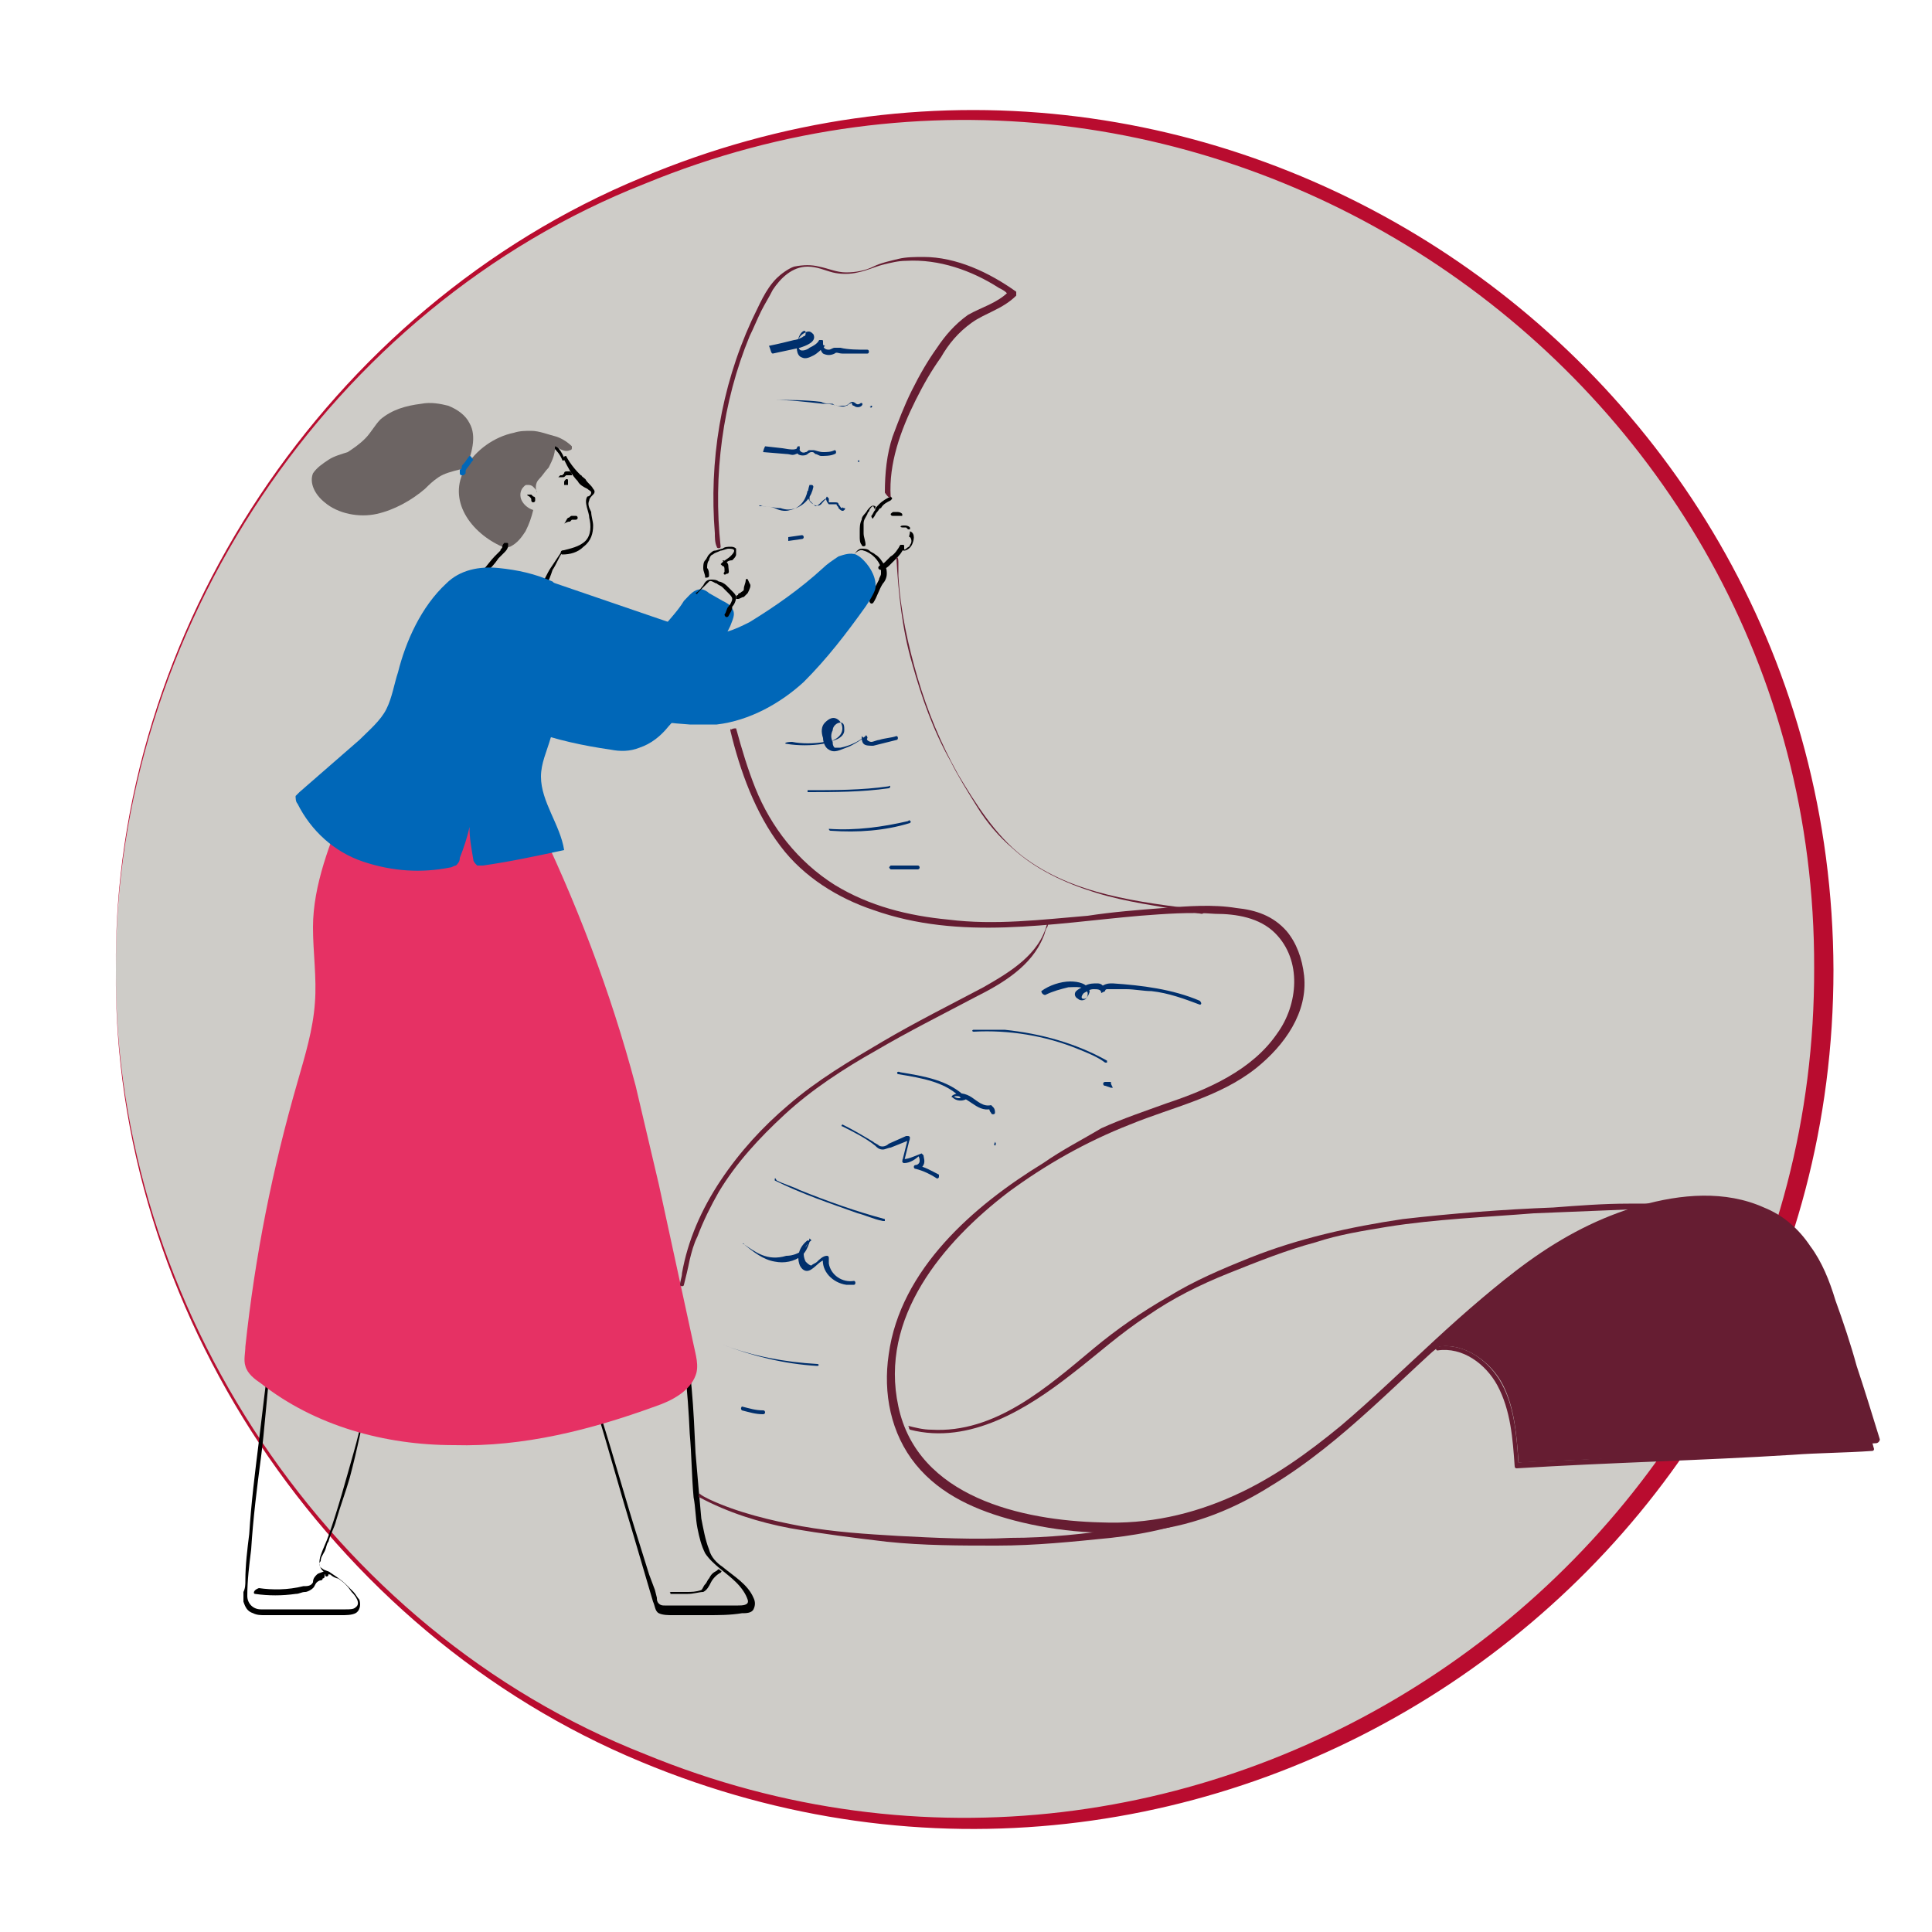 <?xml version="1.0" encoding="utf-8"?>
<!-- Generator: Adobe Illustrator 26.3.1, SVG Export Plug-In . SVG Version: 6.00 Build 0)  -->
<svg version="1.1" id="Capa_1" xmlns="http://www.w3.org/2000/svg" xmlns:xlink="http://www.w3.org/1999/xlink" x="0px" y="0px"
	 viewBox="0 0 100 100" style="enable-background:new 0 0 100 100;" xml:space="preserve">
<style type="text/css">
	.st0{fill:#CECCC8;}
	.st1{fill:#B90C2F;}
	.st2{fill:#0067B8;}
	.st3{fill:#E63164;}
	.st4{fill:#6C6463;}
	.st5{fill:#661D32;}
	.st6{fill:#002F6C;}
</style>
<g>
	<circle class="st0" cx="50.2" cy="50.2" r="44.2"/>
	<path class="st1" d="M6,50.2c-0.2-17.5,11-34.3,27.2-41c29.2-12.3,61.6,9.3,61.7,41c0,31.7-32.4,53.2-61.7,41
		C17,84.5,5.8,67.7,6,50.2L6,50.2z M6,50.2C5.9,67.6,17.1,84.4,33.4,90.8c28.7,11.8,60.6-9.6,60.5-40.7C94,19.1,62.1-2.3,33.4,9.5
		C17.1,15.9,5.9,32.7,6,50.2L6,50.2z"/>
</g>
<path class="st2" d="M27.4,37.8c1.4,0.5,2.8,0.8,4.2,1c0.5,0.1,1,0.1,1.5-0.1c0.6-0.2,1.1-0.6,1.5-1.1c1.4-1.5,2.3-3.4,3.2-5.2
	c0.1-0.3,0.3-0.6,0.1-0.9c-0.1-0.2-0.3-0.3-0.5-0.4l-0.7-0.4c-0.1-0.1-0.3-0.2-0.4-0.2c-0.4,0-0.6,0.3-0.9,0.6
	c-0.3,0.5-0.7,0.9-1.1,1.4c-0.4,0.4-0.8,0.8-1.3,1c-0.6,0.3-1.2,0.3-1.8,0.3c-1.1,0-2.2-0.1-3.3-0.4"/>
<path d="M14,69.7c-0.2,1.6-0.4,3.2-0.6,4.9c-0.2,1.6-0.4,3.2-0.5,4.8c-0.1,0.8-0.2,1.6-0.2,2.4c0,0.2,0,0.4-0.1,0.6
	c0,0.2,0,0.3,0,0.5c0.1,0.3,0.2,0.5,0.5,0.6c0.2,0.1,0.4,0.1,0.6,0.1l0.9,0l2.3,0l0.8,0c0.2,0,0.5,0,0.7-0.1
	c0.2-0.1,0.3-0.4,0.2-0.7c0,0,0,0,0,0c-0.1-0.1-0.2-0.3-0.3-0.4c-0.1-0.1-0.2-0.2-0.4-0.4c-0.2-0.2-0.5-0.4-0.8-0.6
	c-0.1-0.1-0.3-0.1-0.4-0.2c-0.2-0.1-0.2-0.3-0.1-0.4c0-0.2,0.1-0.3,0.2-0.5c0.1-0.2,0.1-0.4,0.2-0.5c0.1-0.4,0.3-0.7,0.4-1.1
	c0.2-0.7,0.5-1.5,0.7-2.2c0.4-1.5,0.7-3,1-4.5c0.3-1.5,0.4-3,0.6-4.6c0-0.4,0-0.8,0.1-1.1c0-0.1-0.2-0.1-0.2,0
	c-0.1,1.5-0.2,3-0.4,4.5c-0.2,1.5-0.5,3-0.9,4.4s-0.8,2.9-1.3,4.3c-0.1,0.3-0.3,0.7-0.4,1c-0.1,0.3-0.1,0.6,0.1,0.8
	c0.1,0.1,0.3,0.2,0.4,0.2c0.1,0.1,0.3,0.2,0.4,0.2c0.3,0.2,0.5,0.4,0.7,0.7c0.2,0.2,0.5,0.6,0.2,0.8c-0.1,0.1-0.3,0.1-0.5,0.1
	c-0.2,0-0.3,0-0.5,0l-2.2,0l-1.7,0c-0.4,0-0.7-0.3-0.7-0.7c0-0.8,0.1-1.6,0.2-2.4c0.1-1.6,0.3-3.2,0.5-4.7s0.3-3.2,0.5-4.8l0.1-1.2
	C14.1,69.6,14,69.6,14,69.7L14,69.7z"/>
<path d="M30.8,72.7c0.7,2.3,1.3,4.5,2,6.8l1,3.4c0.1,0.2,0.1,0.5,0.3,0.6s0.5,0.1,0.7,0.1c0.6,0,1.2,0,1.8,0c0.6,0,1.2,0,1.8-0.1
	c0.2,0,0.5,0,0.6-0.2c0.1-0.2,0.1-0.4,0-0.6c-0.3-0.7-1-1.1-1.6-1.6c-0.3-0.2-0.6-0.5-0.7-0.9c-0.2-0.5-0.3-1.1-0.4-1.6
	c-0.1-1.1-0.2-2.2-0.3-3.4c-0.1-2.2-0.2-4.5-0.7-6.7c-0.1-0.3-0.1-0.5-0.2-0.8c0,0-0.1-0.1-0.1-0.1c0,0-0.1,0.1-0.1,0.1
	c0.5,2.1,0.7,4.3,0.8,6.5c0.1,1.1,0.1,2.2,0.2,3.3c0.1,0.5,0.1,1.1,0.2,1.6c0.1,0.5,0.2,0.9,0.4,1.3c0.4,0.6,1.1,1,1.6,1.5
	c0.3,0.3,0.5,0.6,0.6,0.9c0.1,0.3-0.3,0.3-0.5,0.3c-0.3,0-0.6,0-0.8,0c-0.6,0-1.1,0-1.7,0c-0.3,0-0.6,0-0.9,0c-0.1,0-0.3,0-0.4,0
	c-0.1,0-0.2,0-0.3-0.1c-0.1-0.1-0.1-0.2-0.1-0.3l-0.1-0.4l-0.3-0.8l-0.5-1.6c-0.7-2.2-1.3-4.4-2-6.6l-0.2-0.8
	C30.9,72.7,30.9,72.6,30.8,72.7C30.8,72.7,30.8,72.7,30.8,72.7L30.8,72.7z"/>
<path class="st3" d="M17.9,41.6c-0.8,2-1.7,4.2-1.7,6.4c0,1.3,0.2,2.6,0.1,3.9c-0.1,1.4-0.5,2.7-0.9,4.1c-1.3,4.5-2.2,9-2.7,13.7
	c0,0.3-0.1,0.7,0,1c0.1,0.4,0.5,0.7,0.8,0.9c2.8,2.2,6.4,3.2,10,3.2c3.6,0.1,7.1-0.8,10.4-2c0.9-0.3,1.8-0.8,2.1-1.6
	c0.2-0.5,0-1.1-0.1-1.6c-0.6-2.8-1.2-5.5-1.8-8.3c-0.4-1.7-0.8-3.4-1.2-5.1c-1.3-4.9-3.1-9.6-5.3-14.1"/>
<path d="M25.5,26.9c-0.3-0.5-0.4-1.1-0.4-1.7c0-0.6,0-1.2,0.3-1.6c0.3-0.4,0.7-0.7,1.1-0.8c0.4-0.1,1-0.2,1.4-0.1
	c0.5,0.2,1,0.6,1.2,1.1c0,0.1,0.2,0,0.1-0.1c-0.2-0.5-0.6-0.9-1.1-1.1c-0.5-0.2-1-0.2-1.5-0.1c-0.5,0.1-1,0.4-1.3,0.8
	c-0.4,0.5-0.5,1.1-0.5,1.7c0,0.7,0.1,1.4,0.5,2C25.4,27,25.5,27,25.5,26.9C25.5,27,25.5,26.9,25.5,26.9L25.5,26.9z"/>
<path d="M29.2,23.8c0.2,0.4,0.4,0.8,0.7,1.1c0.1,0.2,0.3,0.3,0.5,0.4c0.1,0.1,0.2,0.1,0.2,0.2c0,0.1-0.1,0.2-0.2,0.2
	c-0.2,0.3,0.1,0.8,0.1,1.1c0.1,0.4,0.1,0.9-0.2,1.2c-0.3,0.3-0.8,0.4-1.2,0.5c-0.1,0-0.1,0.2,0,0.2c0.4,0,0.8-0.1,1.1-0.4
	c0.4-0.3,0.5-0.7,0.5-1.1c0-0.2-0.1-0.5-0.1-0.7c-0.1-0.2-0.2-0.4-0.1-0.6c0-0.1,0.1-0.2,0.2-0.3c0.1-0.1,0.1-0.2,0-0.3
	c-0.1-0.2-0.3-0.3-0.4-0.5c-0.4-0.3-0.8-0.8-1-1.2C29.2,23.6,29.1,23.7,29.2,23.8L29.2,23.8z"/>
<path d="M29.3,24.8C29.3,24.8,29.3,24.8,29.3,24.8c-0.1,0.1-0.1,0.1-0.1,0.2c0,0,0,0.1,0,0.1c0,0,0,0,0,0c0,0,0,0,0,0c0,0,0,0,0.1,0
	c0,0,0,0,0.1,0c0,0,0,0,0,0c0,0,0,0,0,0c0,0,0,0,0,0c0,0,0,0,0-0.1c0,0,0,0,0,0c0,0,0,0,0,0c0,0,0,0,0,0c0,0,0,0,0,0L29.3,24.8
	C29.4,24.8,29.4,24.8,29.3,24.8c0,0.1,0,0.1,0,0.1c0,0,0,0.1,0,0.1l0,0c0,0,0,0,0,0l0,0c0,0,0,0,0,0v0c0,0,0,0,0,0v0c0,0,0,0,0,0
	l0,0c0,0,0,0,0,0l0,0l0.1,0h0l0,0c0,0,0,0,0,0l0,0c0,0,0,0,0,0l0,0c0,0,0,0,0,0l0,0c0,0,0,0,0,0v0c0,0,0,0,0,0v0c0,0,0-0.1,0-0.1
	c0,0,0,0,0,0C29.4,24.8,29.4,24.8,29.3,24.8C29.4,24.7,29.4,24.7,29.3,24.8L29.3,24.8z"/>
<path d="M28.9,24.7L28.9,24.7L28.9,24.7c0,0,0.1,0,0.1,0l0.1,0c0,0,0,0,0,0l0,0c0.1,0,0.1,0,0.2-0.1l0,0c0,0,0,0,0.1,0l0,0l0,0l0,0
	c0.1,0,0.1,0,0.2,0c0,0,0,0,0,0c0-0.1,0-0.1-0.1-0.2c-0.1,0-0.1,0-0.2,0c0,0-0.1,0-0.1,0.1c0,0,0,0-0.1,0.1l0,0c0,0,0,0,0,0l0,0l0,0
	c0,0,0,0-0.1,0c0,0,0,0,0,0c0,0,0,0,0,0L28.9,24.7C28.8,24.6,28.8,24.6,28.9,24.7C28.8,24.7,28.8,24.7,28.9,24.7
	C28.8,24.7,28.9,24.7,28.9,24.7L28.9,24.7z"/>
<path class="st4" d="M28.7,22.9c0.1,0.5-0.1,0.9-0.3,1.3c-0.2,0.2-0.3,0.4-0.5,0.6s-0.2,0.5-0.1,0.7c0-0.1-0.1-0.2-0.2-0.3
	c-0.1-0.1-0.2-0.1-0.3-0.1c-0.1,0-0.1,0-0.2,0.1c-0.2,0.2-0.2,0.5-0.1,0.7c0.1,0.2,0.3,0.4,0.6,0.5c-0.1,0.4-0.2,0.7-0.4,1.1
	c-0.2,0.3-0.4,0.6-0.8,0.8c-0.1,0-0.2,0.1-0.2,0.1c-0.1,0-0.1,0-0.2-0.1c-1.6-0.7-2.9-2.4-1.9-4.1c0.5-0.9,1.5-1.6,2.5-1.8
	c0.3-0.1,0.6-0.1,0.9-0.1c0.4,0,0.9,0.2,1.3,0.3c0.3,0.1,0.6,0.3,0.8,0.5c0,0,0,0,0,0.1c0,0.1-0.1,0.1-0.1,0.1
	c-0.2,0.1-0.4,0-0.6-0.1c-0.1-0.1-0.2-0.1-0.2-0.1"/>
<path d="M27.4,25.7L27.4,25.7C27.3,25.7,27.3,25.7,27.4,25.7L27.4,25.7L27.4,25.7L27.4,25.7L27.4,25.7
	C27.4,25.7,27.4,25.7,27.4,25.7C27.4,25.7,27.4,25.7,27.4,25.7L27.4,25.7C27.4,25.7,27.4,25.7,27.4,25.7
	C27.4,25.7,27.4,25.7,27.4,25.7L27.4,25.7C27.4,25.7,27.4,25.7,27.4,25.7L27.4,25.7L27.4,25.7c0.1,0.1,0.1,0.1,0.1,0.1L27.4,25.7
	c0.1,0.1,0.1,0.1,0.1,0.2v0c0,0,0,0,0,0v0c0,0,0,0,0,0l0.1-0.1l0,0l0,0l0,0l0,0l0,0c0,0,0,0,0,0l0,0c0,0,0,0,0,0v0c0,0,0,0,0,0v0
	c0,0,0,0,0,0l0,0c0,0,0,0,0,0l0,0c0,0,0-0.1,0-0.1c0,0,0,0-0.1,0C27.5,25.7,27.4,25.7,27.4,25.7c0.1,0.1,0.1,0.1,0.1,0.2
	c0,0,0,0.1,0.1,0.1c0,0,0.1,0,0.1-0.1c0,0,0-0.1,0-0.1c0,0,0-0.1-0.1-0.1c0,0-0.1-0.1-0.1-0.1c0,0-0.1,0-0.1,0
	C27.3,25.6,27.2,25.6,27.4,25.7C27.3,25.7,27.3,25.7,27.4,25.7L27.4,25.7z"/>
<path d="M30.1,24.6C30.1,24.6,30.1,24.6,30.1,24.6C30,24.6,30,24.6,30.1,24.6c-0.1,0-0.1,0-0.1,0c0,0-0.1,0-0.1,0c0,0,0,0-0.1,0.1
	c0,0,0,0,0,0c0,0,0,0,0,0c0,0,0,0,0,0.1c0,0,0,0,0.1,0c0,0,0,0,0.1,0l0,0l0,0c0,0,0,0,0,0l0,0l0,0l0,0l0,0l0,0c0,0,0,0,0,0h0
	c0,0,0,0,0,0h0h0C30,24.7,30.1,24.7,30.1,24.6C30.1,24.7,30.1,24.6,30.1,24.6C30.1,24.6,30.1,24.6,30.1,24.6L30.1,24.6z"/>
<path class="st4" d="M24.1,24.3c0.3-0.8,0.6-1.7,0.2-2.4c-0.2-0.4-0.6-0.7-1.1-0.9c-0.4-0.1-0.9-0.2-1.4-0.1
	c-0.8,0.1-1.5,0.3-2.1,0.8c-0.3,0.3-0.5,0.7-0.8,1c-0.3,0.3-0.6,0.5-0.9,0.7c-0.3,0.1-0.7,0.2-1,0.4c-0.3,0.2-0.6,0.4-0.8,0.7
	c-0.2,0.5,0.1,1.1,0.6,1.5c0.7,0.6,1.8,0.8,2.7,0.6c0.9-0.2,1.8-0.7,2.5-1.3c0.2-0.2,0.4-0.4,0.7-0.6c0.3-0.2,0.7-0.3,1.1-0.4"/>
<path class="st2" d="M24.3,23.6c-0.1,0.1-0.2,0.3-0.3,0.4c-0.1,0.1-0.1,0.1-0.1,0.2c0,0,0,0.1-0.1,0.1c0,0.1,0,0.1,0,0.2
	c0,0.1,0.1,0.1,0.1,0.1c0,0,0.1,0,0.1,0c0,0,0.1-0.1,0.1-0.1c0,0,0-0.1,0-0.1c0-0.1,0.1-0.2,0.1-0.2c0.1-0.1,0.2-0.3,0.3-0.4
	C24.4,23.7,24.4,23.6,24.3,23.6C24.3,23.6,24.3,23.6,24.3,23.6L24.3,23.6z"/>
<path d="M29.1,28.5c-0.2,0.3-0.4,0.6-0.6,0.9c-0.2,0.3-0.3,0.6-0.5,0.9c0,0.1,0,0.1,0.1,0.1c0,0,0.1,0,0.1,0
	c0.2-0.3,0.3-0.6,0.4-0.9c0.2-0.3,0.3-0.6,0.5-0.9C29.3,28.5,29.2,28.5,29.1,28.5L29.1,28.5z"/>
<path d="M25.2,29.6c0.2-0.2,0.4-0.4,0.6-0.7c0.1-0.1,0.2-0.2,0.3-0.3c0.1-0.1,0.2-0.2,0.2-0.4c0-0.1,0-0.1-0.1-0.1c0,0,0,0-0.1,0
	c0,0-0.1,0.1-0.1,0.2c0,0.1-0.1,0.1-0.1,0.2c-0.1,0.1-0.2,0.2-0.3,0.3c-0.2,0.2-0.4,0.5-0.6,0.7C25.1,29.5,25.2,29.6,25.2,29.6
	L25.2,29.6z"/>
<path class="st2" d="M28.6,30.1c-0.9-0.4-1.8-0.6-2.8-0.7c-1-0.1-2,0.1-2.7,0.8c-1.3,1.2-2.1,3-2.5,4.6c-0.2,0.6-0.3,1.3-0.6,1.9
	c-0.3,0.6-0.9,1.1-1.4,1.6l-3.1,2.7c-0.1,0.1-0.1,0.1-0.2,0.2c0,0.1,0,0.3,0.1,0.4c0.7,1.4,1.9,2.5,3.4,3s3,0.6,4.5,0.3
	c0.1,0,0.2-0.1,0.3-0.1c0.1-0.1,0.2-0.2,0.2-0.4c0.2-0.5,0.4-1.1,0.5-1.6c0,0.6,0.1,1.1,0.2,1.7c0,0.1,0.1,0.2,0.2,0.3
	c0.1,0,0.2,0,0.3,0c1.4-0.2,2.8-0.5,4.2-0.8c-0.2-1.3-1.2-2.5-1.2-3.8c0-0.7,0.3-1.3,0.5-2c0.5-1.2,0.9-2.4,1.2-3.6
	c0.2-0.7,0.3-1.4,0.3-2.2c-0.1-0.8-0.5-1.6-1.2-2.1"/>
<path d="M43.7,29.1l0.5-0.4c0.1-0.1,0.3-0.3,0.5-0.2c0.4,0.1,0.8,0.5,0.9,0.9c0,0.1,0,0.2,0,0.3c0,0.1-0.1,0.2-0.1,0.3
	c-0.2,0.4-0.4,0.7-0.5,1.1c0,0.1,0.1,0.2,0.2,0.1c0.2-0.3,0.3-0.7,0.5-1c0.1-0.1,0.2-0.3,0.2-0.5c0-0.1,0-0.3-0.1-0.4
	c-0.1-0.2-0.3-0.5-0.5-0.6c-0.1-0.1-0.2-0.1-0.3-0.2c-0.1-0.1-0.3-0.1-0.4-0.1c-0.2,0-0.3,0.2-0.4,0.3L43.6,29
	C43.5,29,43.6,29.1,43.7,29.1L43.7,29.1z"/>
<path d="M45.3,26.2c-0.2-0.1-0.3,0.1-0.4,0.2c-0.1,0.2-0.3,0.3-0.3,0.5c-0.1,0.2-0.1,0.4-0.1,0.6c0,0.1,0,0.2,0,0.3
	c0,0.1,0,0.3,0.1,0.4c0,0.1,0.2,0.1,0.2,0c0-0.2-0.1-0.4-0.1-0.6c0-0.2,0-0.4,0-0.5c0-0.2,0.1-0.3,0.2-0.5c0-0.1,0.1-0.1,0.1-0.2
	c0,0,0.1-0.2,0.2-0.2C45.3,26.4,45.3,26.4,45.3,26.2C45.4,26.3,45.3,26.3,45.3,26.2L45.3,26.2z"/>
<path d="M46.1,25.7c-0.2,0.1-0.4,0.2-0.6,0.4c-0.1,0.1-0.2,0.2-0.2,0.3c-0.1,0.1-0.1,0.2-0.2,0.3c0,0.1,0.1,0.2,0.1,0.1
	c0.1-0.1,0.1-0.2,0.2-0.3c0.1-0.1,0.1-0.2,0.2-0.2c0.1-0.2,0.3-0.3,0.5-0.4C46.2,25.8,46.2,25.8,46.1,25.7
	C46.2,25.7,46.1,25.7,46.1,25.7L46.1,25.7z"/>
<path d="M46.2,26.7L46.2,26.7L46.2,26.7L46.2,26.7l0.1,0h0.1h0c0,0,0,0,0,0l0,0c0,0,0,0,0.1,0l0,0l0,0c0,0,0,0,0.1,0l0,0l0,0l0,0
	c0,0,0.1,0,0.1,0c0,0,0-0.1,0-0.1c-0.1-0.1-0.2-0.1-0.3-0.1c0,0-0.1,0-0.1,0c-0.1,0-0.1,0-0.2,0.1C46.1,26.6,46.1,26.7,46.2,26.7
	C46.2,26.7,46.2,26.8,46.2,26.7L46.2,26.7z"/>
<path d="M46.7,27.3C46.7,27.3,46.7,27.3,46.7,27.3C46.7,27.3,46.7,27.3,46.7,27.3C46.7,27.3,46.7,27.3,46.7,27.3L46.7,27.3
	C46.7,27.3,46.8,27.3,46.7,27.3l0.1,0l0,0l0,0l0.1,0l0.1,0.1c0,0,0.1,0,0.1,0c0,0,0-0.1,0-0.1c-0.1-0.1-0.2-0.1-0.3-0.1
	c-0.1,0-0.2,0-0.2,0.1C46.6,27.2,46.6,27.3,46.7,27.3C46.7,27.3,46.7,27.3,46.7,27.3L46.7,27.3z"/>
<path d="M47.1,27.8c0.1,0.1,0.1,0.3,0,0.4c0,0.1-0.1,0.1-0.2,0.2c0,0-0.1,0.1-0.1,0s0-0.1,0-0.1c0-0.1,0-0.1-0.1-0.1
	c0,0-0.1,0-0.1,0c-0.1,0.2-0.3,0.5-0.5,0.6c-0.1,0.1-0.2,0.2-0.3,0.3c-0.1,0.1-0.2,0.1-0.3,0.2c-0.1,0.1,0,0.2,0.1,0.2
	c0.1,0,0.3-0.1,0.4-0.2c0.1-0.1,0.2-0.2,0.3-0.3c0.2-0.2,0.4-0.4,0.5-0.7l-0.2-0.1c0,0.1,0,0.3,0.2,0.3c0.1,0,0.3-0.1,0.4-0.3
	c0.1-0.2,0.2-0.6-0.1-0.7C47.1,27.7,47,27.8,47.1,27.8L47.1,27.8z"/>
<path class="st2" d="M27.6,29.8l7.3,2.5c0.9,0.3,1.8,0.6,2.7,0.4c0.4-0.1,0.8-0.3,1.2-0.5c1.3-0.8,2.6-1.7,3.8-2.8
	c0.2-0.2,0.5-0.4,0.8-0.6c0.3-0.1,0.6-0.2,0.9-0.1c0.2,0.1,0.3,0.2,0.4,0.3c0.4,0.4,0.7,1,0.6,1.5c-0.1,0.3-0.3,0.6-0.5,0.9
	c-1,1.4-2,2.7-3.2,3.9c-1.2,1.1-2.8,2-4.5,2.2c-0.5,0-1,0-1.4,0c-1.5-0.1-6-0.6-7.5-0.9c-1.5-0.4,0.1-0.7-1.1-1.7"/>
<path d="M13.2,82.5c0.7,0.1,1.4,0.1,2.1,0c0.2,0,0.3-0.1,0.5-0.1c0.1,0,0.3-0.1,0.4-0.2c0.1-0.1,0.1-0.2,0.2-0.3
	c0,0,0.1-0.1,0.2-0.1c0,0,0.1,0,0.1-0.1c0,0,0.1,0,0.1-0.1l0-0.1v0l0.1-0.1h0c-0.1,0-0.1,0.2,0,0.2h0c0,0,0.1,0,0.1-0.1
	c0-0.1-0.1-0.2-0.2-0.2c-0.1,0.1-0.3,0.1-0.4,0.2c-0.1,0.1-0.2,0.2-0.2,0.4c-0.1,0.2-0.3,0.2-0.5,0.2c-0.8,0.2-1.6,0.2-2.3,0.1
	C13.1,82.3,13.1,82.5,13.2,82.5L13.2,82.5z"/>
<path d="M34.7,82.5c0.3,0,0.6,0,0.9,0c0.3,0,0.6-0.1,0.8-0.1c0.2-0.1,0.3-0.3,0.4-0.5c0.1-0.2,0.3-0.4,0.5-0.5c0,0,0.1-0.1,0-0.1
	c0,0,0,0,0,0c-0.1-0.1-0.1-0.1-0.2,0c-0.1,0.1,0,0.2,0.1,0.1h0l-0.1,0l0,0l0-0.1c-0.2,0.1-0.3,0.2-0.4,0.4c-0.1,0.1-0.1,0.2-0.2,0.3
	s-0.1,0.2-0.2,0.3c-0.3,0.1-0.5,0.1-0.8,0.1c-0.3,0-0.6,0-0.9,0C34.7,82.4,34.7,82.4,34.7,82.5C34.7,82.5,34.7,82.5,34.7,82.5
	L34.7,82.5z"/>
<path d="M36.1,30.7l0.3-0.3c0.1-0.1,0.2-0.2,0.3-0.3s0.3,0.1,0.4,0.1c0.1,0.1,0.2,0.1,0.3,0.2c0.1,0.1,0.2,0.2,0.3,0.3
	c0.1,0.1,0.2,0.2,0.2,0.3c0,0.1-0.1,0.3-0.2,0.4c-0.1,0.1-0.1,0.3-0.2,0.4c0,0.1,0.1,0.2,0.2,0.1c0.1-0.2,0.2-0.3,0.2-0.5
	c0.1-0.1,0.2-0.3,0.2-0.5c0-0.1-0.1-0.2-0.2-0.3c-0.1-0.1-0.2-0.2-0.3-0.3c-0.1-0.1-0.3-0.2-0.4-0.2c-0.1-0.1-0.3-0.1-0.4-0.1
	c-0.2,0-0.3,0.1-0.4,0.3c-0.1,0.1-0.2,0.3-0.4,0.4C36,30.7,36.1,30.8,36.1,30.7L36.1,30.7z"/>
<path d="M36.7,29.8c0-0.1,0-0.3-0.1-0.4c0-0.1,0-0.3,0.1-0.4c0-0.1,0.1-0.3,0.2-0.3c0.1-0.1,0.2-0.1,0.4-0.2c0.1,0,0.3-0.1,0.4-0.1
	c0.1,0,0.3,0,0.3,0.1c0,0.1-0.1,0.2-0.2,0.3c-0.1,0.1-0.3,0.2-0.4,0.3c0,0-0.1,0.1-0.1,0.1c0,0,0.1,0.1,0.1,0.1
	c0.1,0,0.1,0.1,0.1,0.2c0,0.1,0,0.1,0,0.1c-0.1,0.1,0,0.2,0.1,0.1c0.2,0,0.1-0.2,0.1-0.4c0-0.2-0.2-0.3-0.3-0.3l0.1,0.2
	c0.1-0.1,0.2-0.2,0.4-0.2c0.1-0.1,0.2-0.2,0.2-0.3c0-0.1,0-0.2,0-0.3c-0.1-0.1-0.2-0.1-0.3-0.1c-0.1,0-0.3,0-0.4,0.1
	c-0.1,0-0.3,0.1-0.4,0.1c-0.1,0-0.2,0.1-0.3,0.2c-0.1,0.1-0.1,0.2-0.2,0.3c-0.1,0.1-0.1,0.3-0.1,0.4c0,0.2,0.1,0.3,0.1,0.5
	C36.6,29.9,36.7,29.9,36.7,29.8L36.7,29.8z"/>
<path d="M38.6,30c0,0.2-0.1,0.3-0.1,0.5c0,0.1-0.1,0.1-0.2,0.2c0,0-0.1,0-0.1,0.1c0,0-0.1,0-0.1,0.1c0,0,0,0.1,0,0.1c0,0,0,0,0.1,0
	c0.1,0,0.2-0.1,0.3-0.1c0.1-0.1,0.1-0.1,0.2-0.2c0.1-0.2,0.2-0.4,0.1-0.5C38.7,30,38.7,29.9,38.6,30C38.6,29.9,38.6,30,38.6,30
	L38.6,30z"/>
<path class="st5" d="M46.1,25.7c-0.1-1.7,0.5-3.4,1.3-5c0.4-0.8,0.8-1.5,1.3-2.2c0.4-0.7,0.9-1.3,1.6-1.8c0.7-0.5,1.6-0.7,2.3-1.4
	c0,0,0-0.1,0-0.2c0,0,0,0,0,0c-1.4-1-3.1-1.8-4.8-1.8c-0.4,0-0.9,0-1.3,0.1c-0.4,0.1-0.9,0.2-1.3,0.4c-0.4,0.2-0.9,0.3-1.4,0.3
	s-0.9-0.2-1.4-0.3c-0.4-0.1-0.8-0.1-1.3,0c-0.3,0.1-0.7,0.4-0.9,0.6c-0.6,0.6-0.9,1.4-1.3,2.2c-1.6,3.5-2.2,7.3-1.9,11
	c0,0.2,0,0.5,0.1,0.7c0,0.1,0.2,0.1,0.2,0c-0.4-3.7,0.1-7.5,1.5-10.9c0.2-0.4,0.4-0.9,0.6-1.3c0.2-0.4,0.4-0.7,0.6-1.1
	c0.4-0.6,1-1.2,1.8-1.2c0.5,0,0.9,0.2,1.3,0.3c0.4,0.1,0.9,0.1,1.3,0c0.5-0.1,0.9-0.3,1.3-0.4c0.4-0.1,0.8-0.2,1.2-0.2
	c1.7-0.1,3.4,0.5,4.8,1.4c0.2,0.1,0.4,0.2,0.5,0.4l0-0.2c-0.6,0.6-1.4,0.8-2.1,1.2c-0.7,0.5-1.2,1.1-1.6,1.7
	c-0.5,0.7-0.9,1.4-1.3,2.2c-0.4,0.8-0.7,1.6-1,2.4c-0.3,0.9-0.4,1.9-0.4,2.9C46,25.8,46.1,25.8,46.1,25.7L46.1,25.7z"/>
<path class="st5" d="M37.8,37.8c0.5,2.1,1.3,4.3,2.6,6c1.2,1.6,3,2.7,4.8,3.3c4.5,1.6,9.2,0.7,13.8,0.3c1.3-0.1,2.6-0.2,3.9-0.1
	c1.1,0,2.3,0.2,3.1,1c1.4,1.4,1.2,3.7,0.1,5.2c-1.3,1.9-3.6,2.9-5.7,3.6c-1.1,0.4-2.3,0.8-3.4,1.3C56,59,55,59.5,54,60.2
	c-3.6,2.2-7.4,5.5-8,9.9c-0.3,2,0.1,4.1,1.4,5.7c1.3,1.6,3.2,2.4,5.1,2.9c2.3,0.6,4.8,0.8,7.2,0.5c2.2-0.3,4.2-1.1,6.1-2.3
	c3.8-2.3,6.7-5.6,10-8.4c3.3-2.9,7.1-5.7,11.6-6c2.2-0.2,4.5,0.5,5.8,2.4c0.6,0.9,1,1.9,1.4,2.9c0.4,1.2,0.7,2.3,1.1,3.5l1.1,3.7
	l0.1-0.2c-4.8,0.2-9.5,0.4-14.3,0.7c-1.4,0.1-2.7,0.1-4.1,0.2l0.1,0.1c-0.1-1.5-0.2-3.1-1-4.4c-0.7-1.1-1.9-1.9-3.2-1.7
	c-0.1,0-0.1,0.2,0,0.2c1.3-0.2,2.5,0.7,3.1,1.8c0.7,1.3,0.8,2.8,0.9,4.2c0,0.1,0.1,0.1,0.1,0.1c4.8-0.3,9.5-0.4,14.3-0.7
	c1.3-0.1,2.7-0.1,4.1-0.2c0.1,0,0.1-0.1,0.1-0.1c0,0,0,0,0,0L95.9,71c-0.4-1.2-0.7-2.3-1.1-3.5c-0.7-1.9-1.6-3.8-3.5-4.7
	c-1.9-0.9-4.2-0.8-6.2-0.3c-2.1,0.5-4,1.5-5.8,2.7c-3.6,2.5-6.6,5.8-9.9,8.6c-1.7,1.4-3.5,2.7-5.5,3.6c-2.2,1-4.5,1.5-6.9,1.4
	c-4.1-0.1-9.5-1.3-10.5-6c-1-4.6,2.3-8.5,5.7-11.1c1.9-1.4,4-2.6,6.3-3.5c2.2-0.9,4.6-1.4,6.5-2.9c1.5-1.2,2.7-2.9,2.5-4.8
	c-0.1-0.9-0.4-1.7-0.9-2.3c-0.7-0.8-1.6-1.1-2.6-1.2c-1.2-0.2-2.5-0.1-3.8,0c-1.3,0.1-2.6,0.2-3.9,0.4c-2.4,0.2-4.8,0.5-7.2,0.2
	c-2.1-0.2-4.1-0.7-5.9-1.8c-1.9-1.2-3.3-3-4.1-5c-0.4-1-0.7-2-1-3.1C38,37.7,37.9,37.7,37.8,37.8C37.9,37.7,37.8,37.7,37.8,37.8
	L37.8,37.8L37.8,37.8z"/>
<path class="st5" d="M73.5,70.4c3.8-3.7,8.1-7.4,13.4-8c1.9-0.2,3.9,0,5.3,1.2c1.6,1.3,2.3,3.4,2.9,5.3l1.8,6l-18.3,0.8
	c-0.1-1.4-0.2-2.8-0.8-4c-0.6-1.2-2-2.2-3.3-2"/>
<path class="st5" d="M73.5,70.4c1.6-1.5,3.2-2.9,5-4.2c1.7-1.3,3.6-2.3,5.6-3c2-0.7,4.2-1,6.2-0.4c1,0.3,1.9,0.9,2.6,1.6
	c0.7,0.8,1.1,1.7,1.5,2.6c0.4,1.1,0.7,2.1,1,3.2c0.4,1.2,0.8,2.5,1.1,3.7l0.3,0.9l0.2-0.2c-2.4,0.1-4.8,0.2-7.1,0.3
	c-2.4,0.1-4.8,0.2-7.1,0.3c-1.3,0.1-2.7,0.1-4,0.2l0.1,0.1c-0.1-1.2-0.1-2.4-0.6-3.6c-0.4-1-1.1-1.9-2-2.3c-0.5-0.2-1.1-0.3-1.6-0.3
	c-0.1,0-0.1,0.2,0.1,0.2c1-0.1,1.9,0.4,2.6,1.1c0.7,0.8,1.1,1.9,1.2,2.9c0.1,0.6,0.1,1.3,0.2,1.9c0,0.1,0.1,0.1,0.1,0.1
	c2.4-0.1,4.8-0.2,7.1-0.3c2.4-0.1,4.8-0.2,7.1-0.3c1.3-0.1,2.7-0.1,4-0.2c0.1,0,0.2-0.1,0.2-0.2c0,0,0,0,0,0
	c-0.4-1.3-0.8-2.6-1.2-3.8c-0.3-1.1-0.7-2.3-1.1-3.4c-0.3-1-0.7-2-1.3-2.8c-0.6-0.9-1.4-1.6-2.4-2c-2-0.9-4.3-0.7-6.4-0.1
	c-2.1,0.6-4,1.6-5.8,2.9c-1.8,1.3-3.4,2.8-5,4.3l-0.6,0.6C73.3,70.4,73.4,70.5,73.5,70.4L73.5,70.4z"/>
<path class="st5" d="M54.2,47.8c-0.4,1.6-1.9,2.5-3.3,3.3c-1.7,0.9-3.5,1.8-5.2,2.8c-1.7,1-3.4,2-4.9,3.3c-1.3,1.1-2.5,2.4-3.5,3.9
	c-1,1.5-1.7,3.1-2,4.8c0,0.2-0.1,0.4-0.1,0.6c0,0.1,0.2,0.1,0.2,0c0.1-0.4,0.2-0.8,0.3-1.3c0.1-0.4,0.2-0.8,0.4-1.2
	c0.3-0.8,0.7-1.6,1.1-2.3c0.9-1.5,2.1-2.8,3.4-4c1.4-1.3,3.1-2.4,4.7-3.3c1.7-1,3.5-1.9,5.2-2.8c1.4-0.7,2.9-1.6,3.5-3.1
	c0.1-0.2,0.1-0.4,0.2-0.5C54.3,47.8,54.2,47.7,54.2,47.8L54.2,47.8z"/>
<path class="st5" d="M36.2,77.5c1.5,0.8,3.1,1.3,4.7,1.6c1.7,0.3,3.3,0.5,5,0.7c1.9,0.2,3.8,0.2,5.7,0.2c2,0,3.9-0.2,5.9-0.4
	c1.8-0.2,3.7-0.6,5.4-1.4c0.2-0.1,0.4-0.2,0.6-0.3c0.1,0,0-0.2-0.1-0.2c-1.7,0.6-3.5,1.1-5.3,1.4c-1.9,0.3-3.9,0.5-5.8,0.5
	c-1.9,0.1-3.9,0-5.8-0.1c-1.7-0.1-3.3-0.2-5-0.5c-1.6-0.3-3.3-0.7-4.8-1.4c-0.2-0.1-0.4-0.2-0.5-0.3C36.2,77.4,36.1,77.5,36.2,77.5
	L36.2,77.5z"/>
<path class="st5" d="M46.4,28.9c0.1,1.8,0.3,3.7,0.8,5.4c0.5,1.8,1.1,3.5,2,5.1c0.4,0.8,0.9,1.6,1.4,2.4c0.5,0.8,1.1,1.5,1.8,2.1
	c1.2,1.1,2.7,1.8,4.3,2.3c1.6,0.5,3.3,0.7,4.9,1l0.6,0.1c0.1,0,0.1-0.1,0.1-0.1c0-0.1-0.1-0.1-0.1-0.1c-1.6-0.2-3.3-0.4-4.9-0.8
	c-1.6-0.4-3.1-1-4.4-2c-1.4-1.1-2.4-2.7-3.3-4.2c-0.9-1.6-1.6-3.3-2.1-5c-0.5-1.7-0.9-3.5-1-5.3c0-0.2,0-0.4,0-0.7
	C46.5,28.8,46.4,28.8,46.4,28.9L46.4,28.9z"/>
<path class="st5" d="M47.1,74c3.1,0.8,6.1-1.1,8.4-2.9c1.3-1,2.5-2.1,3.9-3c1.3-0.9,2.7-1.6,4.2-2.2c1.5-0.6,3-1.2,4.5-1.6
	c1.2-0.4,2.5-0.6,3.7-0.8c2.5-0.4,5.1-0.5,7.6-0.7c2.5-0.1,5-0.2,7.4-0.3c0.2,0,0.5,0,0.7-0.1c0.1,0,0.1-0.2,0-0.2
	c-1.1,0.1-2.2,0.1-3.2,0.1c-1.3,0-2.6,0.1-3.9,0.2c-2.6,0.1-5.2,0.3-7.8,0.6c-2.7,0.4-5.4,1-7.9,2c-1.5,0.6-2.9,1.2-4.2,2
	c-1.4,0.8-2.7,1.7-3.9,2.7c-2.4,2-5.1,4.4-8.4,4.2c-0.4,0-0.8-0.1-1.2-0.2C47.1,73.9,47,73.9,47.1,74C47,74,47,74,47.1,74L47.1,74z"
	/>
<g>
	<path class="st6" d="M40,18.3c0.5-0.1,0.9-0.2,1.4-0.3c0.3-0.1,0.9-0.3,0.7-0.7c-0.1-0.1-0.2-0.2-0.4-0.1c0,0,0,0,0,0
		c-0.2,0.1-0.3,0.2-0.4,0.4c-0.1,0.3-0.1,0.8,0.2,0.9c0.2,0.1,0.4,0,0.6-0.1c0.2-0.1,0.4-0.3,0.6-0.5l-0.2-0.1
		c-0.1,0.2,0,0.4,0.1,0.5c0.2,0.1,0.4,0.1,0.6,0c0.1-0.1,0.2,0,0.4,0c0.1,0,0.3,0,0.4,0c0.3,0,0.6,0,0.9,0c0.1,0,0.1-0.2,0-0.2
		c-0.5,0-1,0-1.4-0.1c-0.1,0-0.2,0-0.3,0c-0.1,0-0.2,0.1-0.3,0.1c-0.2,0-0.3-0.1-0.3-0.3c0,0,0-0.1,0-0.1c0-0.1,0-0.1-0.1-0.1
		c0,0-0.1,0-0.1,0c-0.1,0.2-0.3,0.3-0.5,0.4c-0.1,0.1-0.4,0.2-0.5,0.1c-0.1-0.1-0.1-0.3-0.1-0.4c0-0.2,0.1-0.4,0.2-0.5
		c0.1-0.1,0.2-0.1,0.2,0c0,0.1,0,0.2-0.1,0.2c-0.1,0.1-0.4,0.2-0.5,0.2c-0.4,0.1-0.8,0.2-1.3,0.3C39.9,18.1,39.9,18.3,40,18.3
		L40,18.3z"/>
	<path class="st6" d="M40,20.7c0.9,0,1.7,0.1,2.6,0.2c0.2,0,0.4,0,0.7,0.1c0.2,0,0.3,0.1,0.5,0c0.1,0,0.1-0.1,0.2-0.1
		c0,0,0.1-0.1,0.1,0c0,0,0,0.1,0.1,0.1c0.1,0.1,0.3,0.1,0.4,0c0.1-0.1,0-0.2-0.1-0.1c-0.2,0.1-0.2-0.1-0.4-0.1
		c-0.1,0-0.2,0.2-0.4,0.2c-0.1,0-0.2,0-0.3,0c-0.1,0-0.2,0-0.3-0.1c-0.2,0-0.4,0-0.6-0.1c-0.8-0.1-1.7-0.1-2.5-0.1
		C40,20.6,40,20.6,40,20.7C40,20.7,40,20.7,40,20.7L40,20.7z"/>
	<path class="st6" d="M45.1,21.1C45.1,21.1,45.2,21,45.1,21.1c0.1-0.1,0-0.1,0-0.1S45,21,45.1,21.1C45,21,45,21.1,45.1,21.1
		L45.1,21.1z"/>
	<path class="st6" d="M39.5,23.4l1.2,0.1c0.2,0,0.3,0.1,0.5,0c0.1,0,0.2-0.2,0.2-0.3c0-0.1-0.1-0.1-0.1-0.1c-0.1,0.1-0.1,0.3,0,0.4
		c0.1,0.1,0.4,0.1,0.5,0c0,0,0.1-0.1,0.2-0.1c0.1,0,0.1,0,0.2,0.1c0.1,0,0.2,0.1,0.3,0.1c0.2,0,0.5,0,0.7-0.1c0.1,0,0.1-0.2,0-0.2
		c-0.2,0.1-0.4,0.1-0.6,0.1c-0.2,0-0.4-0.1-0.5-0.1c-0.1,0-0.1,0-0.2,0c-0.1,0-0.1,0.1-0.2,0.1c-0.2,0.1-0.4-0.1-0.3-0.3l-0.1,0
		c0,0.3-0.7,0.1-0.8,0.1l-0.9-0.1C39.5,23.3,39.5,23.4,39.5,23.4L39.5,23.4z"/>
	<path class="st6" d="M44.4,23.9L44.4,23.9L44.4,23.9L44.4,23.9L44.4,23.9L44.4,23.9L44.4,23.9l0.1,0c0,0,0,0,0,0l0,0l0,0l0,0
		c0,0,0,0,0,0c0,0,0,0,0,0v0v0v0c0,0,0,0,0,0c0,0,0,0,0,0l0,0c0,0,0,0,0,0l0,0l0,0c0,0,0,0,0,0h0h0h0h0l0,0c0,0,0,0,0,0l0,0
		C44.4,23.8,44.4,23.8,44.4,23.9C44.4,23.8,44.4,23.8,44.4,23.9C44.4,23.8,44.4,23.8,44.4,23.9C44.4,23.9,44.4,23.9,44.4,23.9
		L44.4,23.9C44.5,23.9,44.5,23.9,44.4,23.9L44.4,23.9c0.1,0,0.1,0,0.1,0l0,0l0,0l0,0h0L44.4,23.9L44.4,23.9L44.4,23.9L44.4,23.9
		L44.4,23.9L44.4,23.9L44.4,23.9L44.4,23.9L44.4,23.9L44.4,23.9L44.4,23.9C44.5,23.9,44.5,23.9,44.4,23.9L44.4,23.9
		C44.5,23.8,44.5,23.8,44.4,23.9L44.4,23.9L44.4,23.9L44.4,23.9C44.5,23.8,44.5,23.8,44.4,23.9l0-0.1C44.5,23.8,44.5,23.8,44.4,23.9
		l0.1-0.1c0,0,0,0,0,0l0,0c0,0,0,0,0,0l0,0c0,0,0,0,0,0h0h0h0h0l0,0h0l0,0c0,0,0,0-0.1,0c0,0,0,0,0,0c0,0,0,0,0,0L44.4,23.9
		C44.4,23.8,44.4,23.8,44.4,23.9L44.4,23.9C44.4,23.9,44.4,23.9,44.4,23.9L44.4,23.9z"/>
	<path class="st6" d="M39.5,26.2c0.3,0,0.6,0.1,0.9,0.1c0.3,0.1,0.5,0.1,0.8,0c0.5-0.2,0.8-0.6,0.9-1.1c0,0,0-0.1-0.1-0.1
		c0,0-0.1,0-0.1,0c-0.1,0.3-0.2,0.8,0.2,1c0.1,0.1,0.3,0.1,0.4,0c0.1-0.1,0.2-0.3,0.4-0.3l-0.1-0.1c-0.1,0.1,0,0.3,0.1,0.4
		c0.1,0,0.1,0,0.2,0c0.1,0,0.1,0,0.2,0c0,0.1,0.1,0.1,0.1,0.2c0.1,0.1,0.2,0.2,0.3,0.1c0,0,0.1-0.1,0-0.1s-0.1-0.1-0.1,0
		c-0.1,0-0.1-0.1-0.2-0.2c0-0.1-0.1-0.1-0.2-0.1c-0.1,0-0.1,0-0.2,0c0,0-0.1,0-0.1,0c0,0,0-0.1,0-0.1c0,0,0-0.1,0-0.1c0,0,0,0-0.1,0
		c-0.1,0-0.2,0.1-0.3,0.2c-0.1,0.1-0.2,0.2-0.3,0.2c-0.1-0.1-0.2-0.2-0.3-0.3c0-0.2,0-0.4,0.1-0.5l-0.2,0c-0.1,0.5-0.4,0.9-0.9,1
		c-0.3,0.1-0.6,0-0.8-0.1c-0.3-0.1-0.5-0.1-0.8-0.1C39.3,26.1,39.4,26.2,39.5,26.2L39.5,26.2z"/>
	<path class="st6" d="M40.8,28l0.7-0.1c0,0,0.1,0,0.1-0.1c0,0,0-0.1-0.1-0.1l-0.7,0.1C40.8,27.9,40.8,27.9,40.8,28
		C40.8,28,40.8,28,40.8,28z"/>
	<path class="st6" d="M40.7,38.5c0.6,0.1,1.3,0.1,1.9,0c0.4-0.1,1-0.3,1-0.8c0-0.2-0.1-0.4-0.3-0.5c-0.2-0.1-0.4,0-0.6,0.2
		c-0.2,0.2-0.2,0.5-0.1,0.8c0,0.2,0.1,0.5,0.3,0.6c0.3,0.2,0.6,0,0.9-0.1c0.3-0.1,0.6-0.3,0.9-0.5l-0.1-0.1c0,0.1,0,0.3,0.1,0.4
		c0.1,0.1,0.3,0.1,0.5,0.1c0.4-0.1,0.8-0.2,1.2-0.3c0.1,0,0.1-0.2,0-0.2c-0.3,0.1-0.6,0.1-0.9,0.2c-0.1,0-0.3,0.1-0.4,0.1
		c-0.1,0-0.3-0.1-0.2-0.2c0-0.1-0.1-0.2-0.1-0.1c-0.4,0.3-0.8,0.5-1.3,0.6c-0.1,0-0.2,0-0.3,0c-0.1-0.1-0.1-0.2-0.1-0.3
		c-0.1-0.2-0.1-0.4,0-0.6c0-0.2,0.2-0.4,0.4-0.4c0.2,0,0.2,0.2,0.2,0.4c0,0.4-0.6,0.6-1,0.6c-0.6,0.1-1.2,0.1-1.7,0
		C40.6,38.4,40.6,38.5,40.7,38.5L40.7,38.5z"/>
	<path class="st6" d="M41.8,41c1.4,0,2.8,0,4.2-0.2c0.1,0,0.1-0.2,0-0.1c-1.4,0.2-2.8,0.2-4.2,0.2C41.8,40.9,41.8,40.9,41.8,41
		C41.8,41,41.8,41,41.8,41z"/>
	<path class="st6" d="M43,43c1.4,0.1,2.8,0,4.1-0.4c0,0,0.1-0.1,0-0.1c0,0,0-0.1-0.1,0c-1.3,0.3-2.7,0.5-4.1,0.4
		C42.9,42.9,42.9,43,43,43L43,43z"/>
	<path class="st6" d="M46.1,45h1.4c0,0,0.1,0,0.1-0.1c0,0,0-0.1-0.1-0.1h-1.4C46,44.9,46,44.9,46.1,45C46,45,46,45,46.1,45L46.1,45z
		"/>
	<path class="st6" d="M54.1,51.5c0.4-0.2,0.8-0.3,1.2-0.4c0.3,0,0.9-0.1,1,0.3c0,0.1,0,0.3-0.2,0.3c-0.2,0-0.1-0.2,0-0.3
		c0.2-0.1,0.3-0.2,0.5-0.2c0.2,0,0.4,0,0.4,0.2l0.2-0.1c0-0.1,0.1-0.1,0.1-0.1c0.1,0,0.2,0,0.3,0c0.2,0,0.4,0,0.7,0
		c0.4,0,0.9,0.1,1.3,0.1c0.9,0.1,1.7,0.4,2.5,0.7c0.1,0,0.1-0.1,0-0.2c-1.4-0.6-3-0.8-4.5-0.9c-0.2,0-0.3,0-0.5,0.1
		c-0.1,0.1-0.2,0.2-0.1,0.3c0.1,0.1,0.2,0,0.2-0.1c-0.1-0.2-0.2-0.3-0.4-0.3c-0.2,0-0.4,0-0.6,0.1c-0.2,0.1-0.4,0.2-0.5,0.3
		c-0.1,0.1-0.1,0.3,0.1,0.4c0.1,0.1,0.3,0.1,0.4,0c0.1-0.1,0.2-0.3,0.2-0.4c-0.1-0.4-0.6-0.5-1-0.5c-0.5,0-1.1,0.2-1.5,0.5
		C53.9,51.4,54,51.5,54.1,51.5L54.1,51.5z"/>
	<path class="st6" d="M50.4,53.4c1.8-0.1,3.7,0.2,5.4,0.9c0.5,0.2,1,0.4,1.4,0.7c0,0,0.1,0,0.1,0c0,0,0-0.1,0-0.1
		c-1.6-0.9-3.4-1.4-5.3-1.6c-0.5,0-1.1,0-1.6,0C50.3,53.3,50.3,53.4,50.4,53.4L50.4,53.4z"/>
	<path class="st6" d="M57.5,56L57.2,56c0,0-0.1,0-0.1,0.1c0,0,0,0.1,0.1,0.1l0,0l0.3,0.1c0,0,0.1,0,0.1,0
		C57.5,56.1,57.5,56.1,57.5,56C57.5,56,57.5,56,57.5,56L57.5,56z"/>
	<path class="st6" d="M46.5,55.6c1.2,0.2,2.5,0.4,3.3,1.3l0-0.1c-0.2,0.1-0.4,0-0.5-0.1l0,0.1c0.3-0.2,0.7,0.1,1,0.3s0.6,0.4,1,0.3
		l-0.1-0.1c0,0.1,0,0.2,0.1,0.3c0,0.1,0.2,0.1,0.2,0c0-0.1,0-0.2-0.1-0.3c0,0-0.1-0.1-0.1-0.1c-0.4,0.1-0.7-0.2-1-0.4
		c-0.3-0.2-0.7-0.3-1-0.1c0,0-0.1,0.1,0,0.1c0,0,0,0,0,0c0.2,0.2,0.5,0.2,0.7,0.1c0,0,0-0.1,0-0.1c0,0,0,0,0,0
		c-0.9-0.9-2.2-1.1-3.4-1.3C46.4,55.4,46.4,55.6,46.5,55.6L46.5,55.6z"/>
	<path class="st6" d="M51.5,59.3C51.6,59.3,51.6,59.3,51.5,59.3c0.1-0.1,0-0.2,0-0.2C51.5,59.2,51.4,59.2,51.5,59.3
		C51.4,59.3,51.5,59.3,51.5,59.3z"/>
	<path class="st6" d="M43.6,58.3c0.6,0.3,1.2,0.6,1.7,1c0.1,0.1,0.2,0.2,0.4,0.2c0.1,0,0.3-0.1,0.4-0.1l1-0.4l-0.1-0.1l-0.3,1.2
		c0,0,0,0.1,0.1,0.1c0,0,0,0,0,0c0.3,0,0.6-0.2,0.8-0.4l-0.1,0c0.1,0.1,0.1,0.2,0.1,0.3c0,0.1-0.1,0.2-0.2,0.2c0,0-0.1,0-0.1,0.1
		c0,0,0,0.1,0.1,0.1c0.4,0.1,0.8,0.3,1.1,0.5c0,0,0.1,0,0.1-0.1c0,0,0-0.1,0-0.1c-0.4-0.2-0.7-0.4-1.2-0.5l0,0.2
		c0.1,0,0.3,0,0.4-0.2c0.1-0.2,0-0.4,0-0.5c0,0-0.1-0.1-0.1-0.1c0,0,0,0,0,0C47.2,59.9,47,60,46.7,60l0.1,0.1l0.3-1.2
		c0,0,0-0.1-0.1-0.1c0,0,0,0-0.1,0l-0.9,0.4c-0.1,0.1-0.3,0.2-0.5,0.1c-0.1-0.1-0.2-0.1-0.3-0.2c-0.5-0.3-1-0.6-1.6-0.9
		C43.6,58.2,43.5,58.3,43.6,58.3L43.6,58.3z"/>
	<path class="st6" d="M40.1,61.1c1.4,0.7,2.9,1.2,4.3,1.7c0.4,0.1,0.8,0.3,1.3,0.4c0,0,0.1,0,0.1,0c0,0,0-0.1,0-0.1l0,0
		c-1.5-0.4-2.9-0.9-4.4-1.5c-0.4-0.2-0.8-0.3-1.2-0.5C40.1,60.9,40.1,61,40.1,61.1L40.1,61.1z"/>
	<path class="st6" d="M38.5,64.4c0.5,0.4,1,0.8,1.6,0.9c0.5,0.1,1,0,1.4-0.3c0.2-0.2,0.3-0.4,0.4-0.7c0-0.1-0.1-0.1-0.1-0.1
		c-0.4,0.3-0.6,0.8-0.4,1.3c0.1,0.2,0.3,0.4,0.6,0.2s0.4-0.4,0.7-0.5l-0.1-0.1c-0.1,0.7,0.5,1.3,1.2,1.4c0.1,0,0.3,0,0.4,0
		c0.1,0,0.1-0.2,0-0.2c-0.6,0.1-1.2-0.3-1.3-0.9c0-0.1,0-0.2,0-0.3c0,0,0-0.1-0.1-0.1c0,0,0,0,0,0c-0.2,0-0.4,0.2-0.5,0.3
		c-0.1,0.1-0.2,0.1-0.3,0.2c-0.1,0-0.2-0.1-0.3-0.2c-0.2-0.4-0.1-0.8,0.3-1.1l-0.1-0.1c-0.1,0.6-0.7,0.9-1.2,0.9
		C39.7,65.3,39.1,64.8,38.5,64.4C38.5,64.3,38.4,64.4,38.5,64.4L38.5,64.4z"/>
	<path class="st6" d="M37.4,69.6c1.6,0.6,3.2,1,4.9,1.1c0.1,0,0.1-0.1,0-0.1c-1.7-0.1-3.3-0.4-4.9-1C37.4,69.4,37.4,69.5,37.4,69.6
		L37.4,69.6z"/>
	<path class="st6" d="M38.4,73c0.4,0.1,0.7,0.2,1.1,0.2c0,0,0.1,0,0.1-0.1c0,0,0-0.1-0.1-0.1c-0.4,0-0.7-0.1-1.1-0.2
		C38.4,72.8,38.3,72.9,38.4,73L38.4,73z"/>
</g>
<path d="M29.5,27C29.5,27,29.5,27,29.5,27C29.5,27,29.5,27,29.5,27C29.5,27,29.5,27,29.5,27L29.5,27L29.5,27
	C29.6,26.9,29.6,26.9,29.5,27c0.1-0.1,0.1-0.1,0.1-0.1l0,0l0,0c0,0,0,0,0,0l0,0c0,0,0,0,0.1,0l0,0c0,0,0,0,0,0c0,0,0,0,0,0
	c0,0,0,0,0.1,0c0,0,0,0,0,0c0,0,0,0,0,0c0,0,0.1,0,0.1-0.1c0,0,0-0.1-0.1-0.1c-0.1,0-0.1,0-0.2,0c-0.1,0-0.1,0.1-0.2,0.1
	c-0.1,0.1-0.1,0.2-0.2,0.3C29.4,27,29.4,27,29.5,27C29.4,27,29.4,27,29.5,27C29.5,27.1,29.5,27,29.5,27L29.5,27z"/>
</svg>
